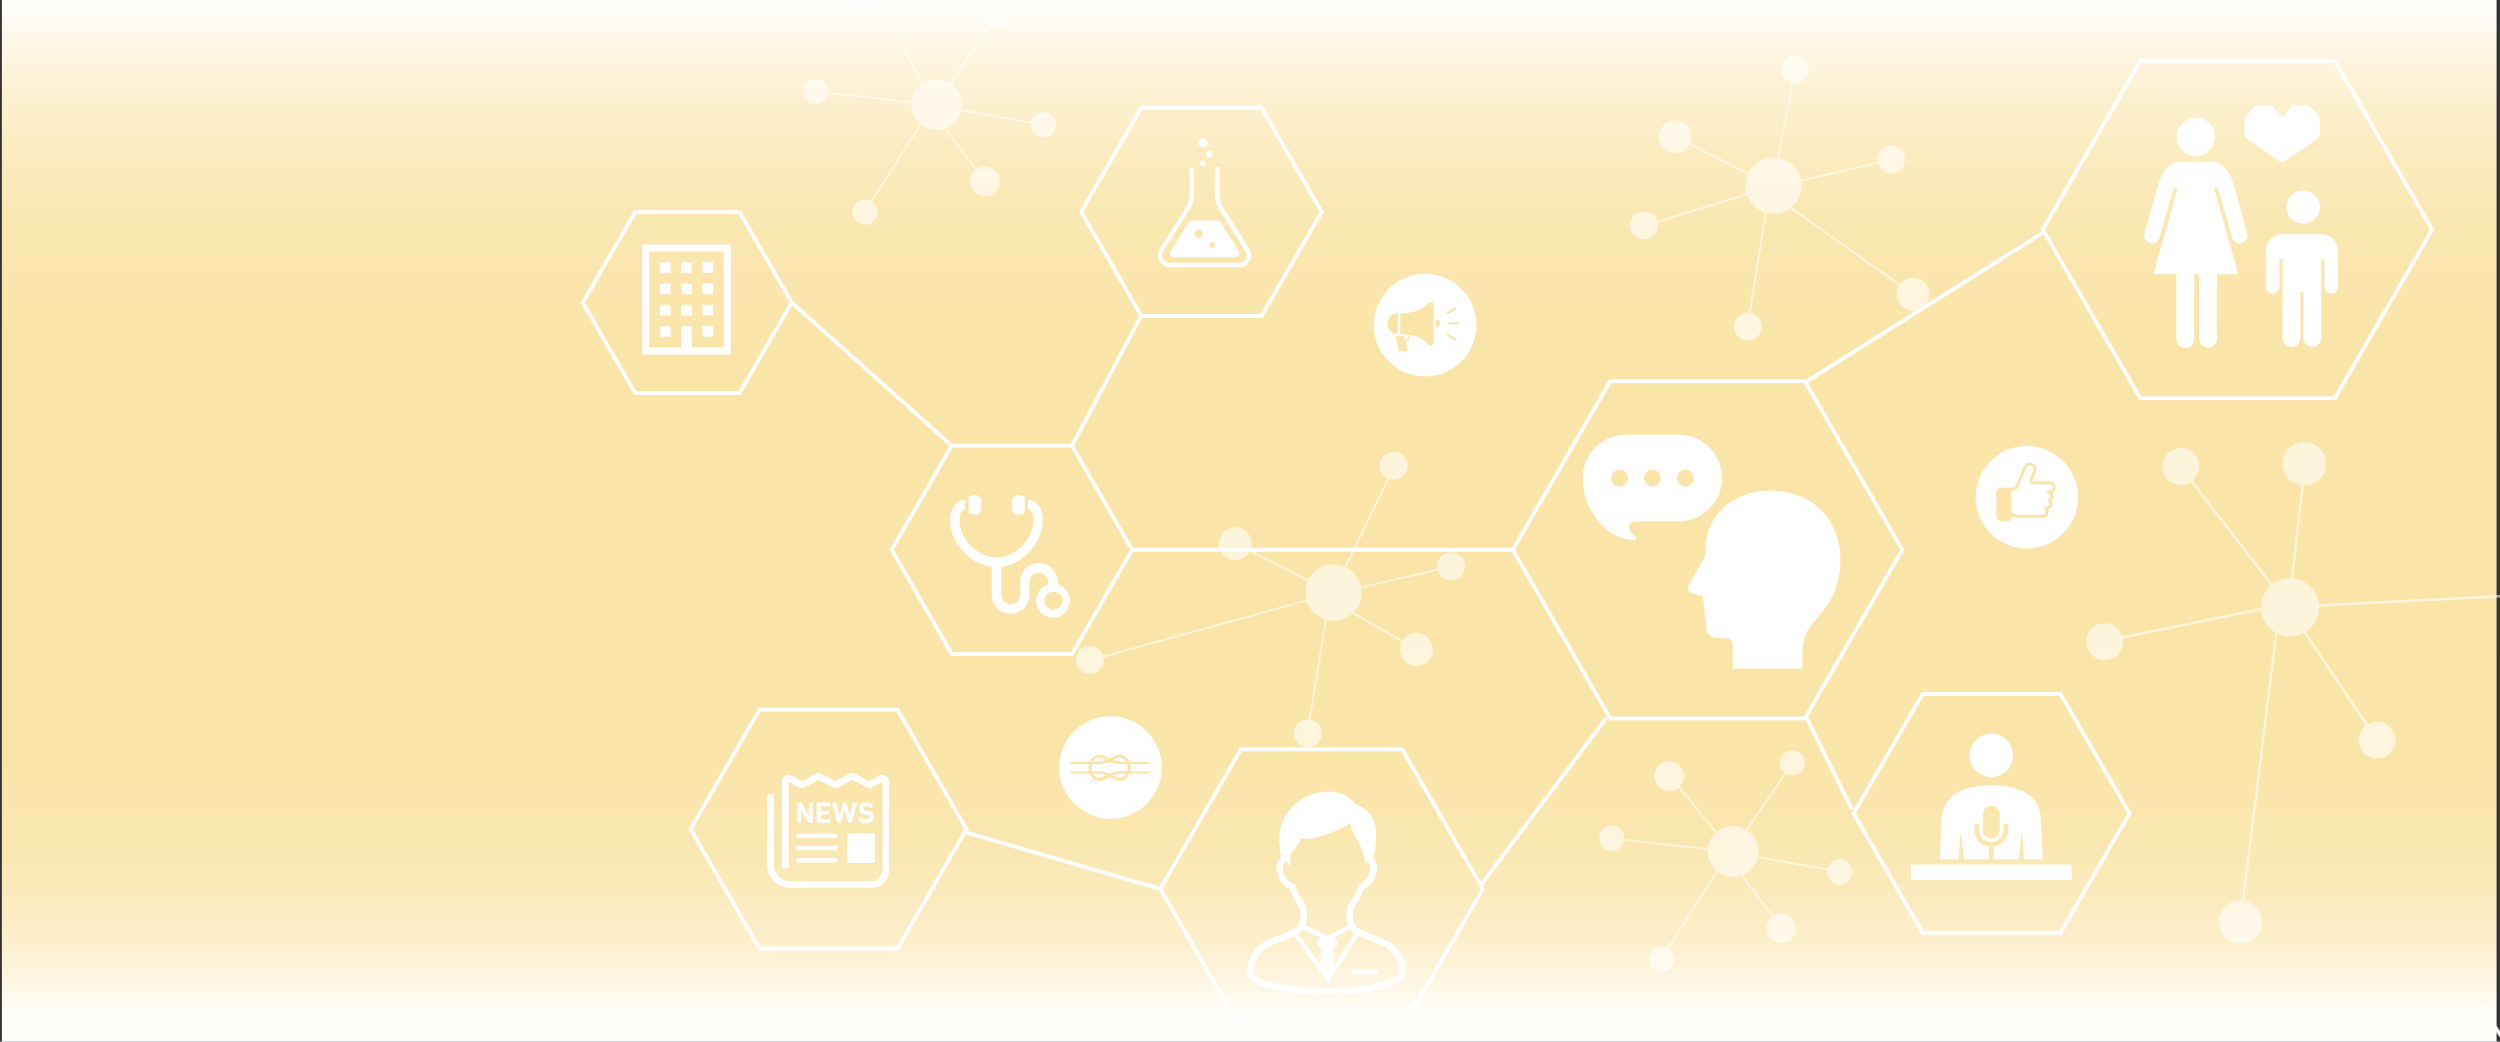 <svg xmlns="http://www.w3.org/2000/svg" xmlns:xlink="http://www.w3.org/1999/xlink" viewBox="0 0 600 250"><rect x="0" y="0" width="600" height="250" fill="#333333" stroke="none"/><defs><style>.cls-1{fill:url(#名称未設定グラデーション_89);}.cls-2{opacity:0.6;}.cls-3{fill:#fff;}.cls-4,.cls-5,.cls-6,.cls-7{fill:none;stroke:#fff;stroke-miterlimit:10;}.cls-4{stroke-width:0.46px;}.cls-5{stroke-width:0.61px;}.cls-6{stroke-width:0.42px;}.cls-7{stroke-width:0.93px;}.cls-8{fill:#fae4a7;}</style><linearGradient id="名称未設定グラデーション_89" x1="299.82" y1="2.43" x2="299.82" y2="242.98" gradientUnits="userSpaceOnUse"><stop offset="0" stop-color="#fefdfa"/><stop offset="0.03" stop-color="#fdf7e6"/><stop offset="0.09" stop-color="#fcf0cf"/><stop offset="0.15" stop-color="#fbebbd"/><stop offset="0.22" stop-color="#fae7b0"/><stop offset="0.32" stop-color="#fae5a9"/><stop offset="0.53" stop-color="#fae4a7"/><stop offset="0.75" stop-color="#fae5a9"/><stop offset="0.83" stop-color="#fae7b0"/><stop offset="0.88" stop-color="#fbeabb"/><stop offset="0.93" stop-color="#fcefcc"/><stop offset="0.97" stop-color="#fdf6e2"/><stop offset="1" stop-color="#fefdfa"/></linearGradient></defs><title>アートボード 2</title><g id="レイヤー_6のコピー_2" data-name="レイヤー 6のコピー 2"><rect class="cls-1" x="0.45" y="-0.25" width="598.73" height="250.25"/></g><g id="レイヤー_4" data-name="レイヤー 4"><g class="cls-2"><circle class="cls-3" cx="425.63" cy="44.56" r="6.76"/><circle class="cls-3" cx="459.12" cy="70.65" r="3.96"/><circle class="cls-3" cx="402.05" cy="32.86" r="3.96"/><circle class="cls-3" cx="453.85" cy="38.3" r="3.36"/><circle class="cls-3" cx="419.49" cy="78.39" r="3.36"/><circle class="cls-3" cx="430.79" cy="16.62" r="3.36"/><circle class="cls-3" cx="394.56" cy="54.09" r="3.36"/><polyline class="cls-4" points="430.63 17.4 425.45 44.74 402.57 32.96"/><line class="cls-4" x1="425.45" y1="44.74" x2="394.87" y2="54.09"/><polyline class="cls-4" points="459.12 70.65 424.6 46.19 419.49 77.77"/><line class="cls-4" x1="453.85" y1="38.3" x2="425.99" y2="44.8"/></g><g class="cls-2"><circle class="cls-3" cx="320.03" cy="142.2" r="6.76"/><circle class="cls-3" cx="339.95" cy="155.89" r="3.96"/><circle class="cls-3" cx="296.45" cy="130.5" r="3.96"/><circle class="cls-3" cx="348.25" cy="135.94" r="3.36"/><circle class="cls-3" cx="313.88" cy="176.03" r="3.36"/><circle class="cls-3" cx="334.47" cy="111.79" r="3.36"/><circle class="cls-3" cx="261.56" cy="158.39" r="3.36"/><polyline class="cls-4" points="334.32 112.56 319.84 142.38 296.97 130.6"/><line class="cls-4" x1="319.84" y1="142.38" x2="261.87" y2="158.39"/><polyline class="cls-4" points="339.95 155.89 318.99 143.83 313.88 175.41"/><line class="cls-4" x1="348.25" y1="135.94" x2="320.39" y2="142.44"/></g><g class="cls-2"><circle class="cls-3" cx="549.62" cy="145.78" r="6.96"/><circle class="cls-3" cx="537.71" cy="221.28" r="5.21"/><circle class="cls-3" cx="553.04" cy="111.29" r="5.21"/><circle class="cls-3" cx="570.49" cy="177.62" r="4.42"/><circle class="cls-3" cx="505.09" cy="153.98" r="4.42"/><circle class="cls-3" cx="523.4" cy="111.96" r="4.42"/><polyline class="cls-5" points="609.56 142.62 549.31 145.64 553.16 111.98"/><line class="cls-5" x1="549.31" y1="145.64" x2="523.55" y2="112.34"/><polyline class="cls-5" points="537.71 221.28 547.13 145.27 505.85 153.7"/><line class="cls-5" x1="570.49" y1="177.62" x2="549.49" y2="146.33"/></g><g class="cls-2"><circle class="cls-3" cx="415.93" cy="204.35" r="6.1"/><circle class="cls-3" cx="427.54" cy="222.79" r="3.57"/><circle class="cls-3" cx="400.59" cy="186.26" r="3.57"/><circle class="cls-3" cx="441.53" cy="209.24" r="3.03"/><circle class="cls-3" cx="398.78" cy="230.16" r="3.03"/><circle class="cls-3" cx="430.17" cy="183.07" r="3.03"/><circle class="cls-3" cx="386.82" cy="201.15" r="3.03"/><polyline class="cls-6" points="429.76 183.65 415.71 204.44 400.98 186.53"/><line class="cls-6" x1="415.71" y1="204.44" x2="387.07" y2="201.26"/><polyline class="cls-6" points="427.54 222.79 414.49 205.33 399 229.65"/><line class="cls-6" x1="441.53" y1="209.24" x2="416.14" y2="204.68"/></g><g class="cls-2"><circle class="cls-3" cx="224.78" cy="25.09" r="6.1"/><circle class="cls-3" cx="236.38" cy="43.53" r="3.57"/><circle class="cls-3" cx="207.87" cy="-3.34" r="4.66"/><circle class="cls-3" cx="250.37" cy="29.97" r="3.03"/><circle class="cls-3" cx="207.62" cy="50.9" r="3.03"/><circle class="cls-3" cx="239.01" cy="3.8" r="3.03"/><circle class="cls-3" cx="195.66" cy="21.89" r="3.03"/><polyline class="cls-6" points="238.61 4.39 224.56 25.17 208.39 -2.99"/><line class="cls-6" x1="224.56" y1="25.17" x2="195.92" y2="22"/><polyline class="cls-6" points="236.38 43.53 223.34 26.07 207.84 50.39"/><line class="cls-6" x1="250.37" y1="29.97" x2="224.99" y2="25.41"/></g></g><g id="六角形"><polygon class="cls-7" points="433.18 91.49 386.45 91.49 363.09 131.95 386.45 172.42 433.18 172.42 456.54 131.95 433.18 91.49"/><polygon class="cls-7" points="560.38 14.64 513.65 14.64 490.29 55.1 513.65 95.57 560.38 95.57 583.74 55.1 560.38 14.64"/><polygon class="cls-7" points="336.52 179.83 297.82 179.83 278.47 213.35 297.82 246.87 336.52 246.87 355.87 213.35 336.52 179.83"/><polygon class="cls-7" points="494.53 166.54 461.43 166.54 444.87 195.21 461.43 223.88 494.53 223.88 511.09 195.21 494.53 166.54"/><polygon class="cls-7" points="215.4 170.32 182.29 170.32 165.74 199 182.29 227.67 215.4 227.67 231.95 199 215.4 170.32"/><polygon class="cls-7" points="177.49 50.91 152.42 50.91 139.88 72.62 152.42 94.33 177.49 94.33 190.03 72.62 177.49 50.91"/><polygon class="cls-7" points="257.29 106.96 228.43 106.96 214.01 131.95 228.43 156.94 257.29 156.94 271.71 131.95 257.29 106.96"/><polygon class="cls-7" points="302.79 25.86 273.93 25.86 259.5 50.85 273.93 75.83 302.79 75.83 317.21 50.85 302.79 25.86"/><line class="cls-7" x1="271.71" y1="131.95" x2="362.99" y2="131.95"/><path class="cls-3" d="M188.39,186.18h0Z"/><path class="cls-3" d="M212.6,186.17a1.68,1.68,0,0,0-.82-.22,1.55,1.55,0,0,0-.75.19l-2.49,1.35-3.27-1.77a1.71,1.71,0,0,0-.76-.19,1.64,1.64,0,0,0-.75.19l-3.27,1.77-3.26-1.77a1.61,1.61,0,0,0-1.52,0l-3.26,1.77L190,186.14a1.64,1.64,0,0,0-.75-.19,1.71,1.71,0,0,0-.82.22,1.6,1.6,0,0,0-.77,1.37v20.88h1.63v-20.8l2.44,1.32a1.62,1.62,0,0,0,1.52,0l3.26-1.77,3.27,1.77a1.52,1.52,0,0,0,.75.19,1.59,1.59,0,0,0,.76-.19l3.26-1.77,3.27,1.77a1.6,1.6,0,0,0,1.51,0l2.45-1.32v21.26a2.59,2.59,0,0,1-2.58,2.58H189.57a3.82,3.82,0,0,1-3.82-3.82v-17h-1.63v17a5.45,5.45,0,0,0,5.45,5.45h19.59a4.21,4.21,0,0,0,4.21-4.21V187.54A1.6,1.6,0,0,0,212.6,186.17Z"/><rect class="cls-3" x="203.34" y="199.95" width="6.65" height="7.17"/><rect class="cls-3" x="191.13" y="200.06" width="9.81" height="1.09"/><rect class="cls-3" x="191.13" y="205.93" width="9.81" height="1.09"/><rect class="cls-3" x="191.13" y="202.99" width="9.81" height="1.09"/><path class="cls-3" d="M192.28,197.42v-3h0l1.72,3a.13.13,0,0,0,.12.07H195l.08-.07V192.7l-.08-.07h-.8l-.08.07v3.06h0l-1.72-3.06a.13.13,0,0,0-.12-.07h-.86l-.07.07v4.72l.07.07h.81Z"/><polygon class="cls-3" points="197.11 193.54 199.2 193.54 199.27 193.47 199.27 192.7 199.2 192.63 196.09 192.63 196.01 192.7 196.01 197.42 196.09 197.49 199.2 197.49 199.27 197.42 199.27 196.66 199.2 196.58 197.11 196.58 197.06 196.54 197.06 195.53 197.11 195.49 198.85 195.49 198.92 195.42 198.92 194.66 198.85 194.59 197.11 194.59 197.06 194.54 197.06 193.58 197.11 193.54"/><path class="cls-3" d="M205.63,192.63h-.92c-.05,0-.07,0-.08.07l-.67,3.05h0l-.86-3.05-.08-.07h-.62a.11.11,0,0,0-.1.07l-.83,3.05h0l-.7-3.05a.09.09,0,0,0-.09-.07h-.92s-.06,0-.06.07l1.26,4.72.09.07h.71a.11.11,0,0,0,.1-.07l.85-3h0l.84,3a.11.11,0,0,0,.1.07h.71a.1.1,0,0,0,.1-.07l1.25-4.72S205.68,192.63,205.63,192.63Z"/><path class="cls-3" d="M207.92,196.65a2.08,2.08,0,0,1-1.28-.5h-.1l-.55.62v.12a2.85,2.85,0,0,0,1.87.67c1.26,0,1.91-.65,1.91-1.53s-.53-1.34-1.53-1.47l-.25,0c-.56-.08-.76-.26-.76-.54s.22-.52.65-.52a2,2,0,0,1,1.13.37l.1,0,.43-.66s0-.07,0-.1a2.72,2.72,0,0,0-1.65-.51,1.52,1.52,0,0,0-1.73,1.49c0,.86.56,1.32,1.54,1.46l.26,0c.58.08.75.26.75.54S208.42,196.65,207.92,196.65Z"/><circle class="cls-3" cx="486.45" cy="119.33" r="12.31"/><path class="cls-8" d="M493.33,117a1.47,1.47,0,0,0-1.47-1.48h-3.42c-.2,0-.38,0-.5,0h-.14v0s0,0,0-.08a.38.38,0,0,1,0-.1l.84-2.08a1.66,1.66,0,0,0,.12-.61,1.63,1.63,0,0,0-1-1.51,1.66,1.66,0,0,0-.61-.12,1.61,1.61,0,0,0-1.51,1h0l-1.42,3.59h0c-.1.23-.17.44-.25.62a1.63,1.63,0,0,1-.35.6.78.78,0,0,1-.24.13,1.09,1.09,0,0,1-.4.06,1.39,1.39,0,0,0-.3,0h-2.31a1.24,1.24,0,0,0-1.24,1.24v5.6a1.24,1.24,0,0,0,1.24,1.24h1.71a.69.69,0,0,0,.69-.69v-.57a2.25,2.25,0,0,0,.38.19,4.9,4.9,0,0,0,1.73.25h5.31a1.47,1.47,0,0,0,1.48-1.47,1.41,1.41,0,0,0-.11-.54,1.48,1.48,0,0,0,.82-2.13,1.29,1.29,0,0,0,.36-.54,1.89,1.89,0,0,0,.11-.67,1.06,1.06,0,0,0-.09-.42,1.91,1.91,0,0,0-.15-.28A1.46,1.46,0,0,0,493.33,117Zm-1.47.74h-.25a.38.38,0,0,0-.26.11.4.4,0,0,0-.1.26.34.34,0,0,0,.36.36.35.35,0,0,1,.18,0,.5.5,0,0,1,.22.21.51.51,0,0,1,.08.25,1.18,1.18,0,0,1-.1.53.5.5,0,0,1-.11.13.61.61,0,0,1-.18.07.37.37,0,0,0-.16.64.74.74,0,0,1,.28.57.76.76,0,0,1-.75.75h-.17a.35.35,0,0,0-.34.23.35.35,0,0,0,.09.4.74.74,0,0,1,.26.56.76.76,0,0,1-.75.75h-5.31a4.49,4.49,0,0,1-1.35-.17,1.85,1.85,0,0,1-.61-.32,1.06,1.06,0,0,1-.15-.15v-5.18l.21,0a1.77,1.77,0,0,0,.82-.18,1.41,1.41,0,0,0,.43-.33,2.57,2.57,0,0,0,.38-.66c.1-.23.18-.46.28-.69h0l1.43-3.59a.9.9,0,0,1,.84-.56,1.06,1.06,0,0,1,.34.06.9.9,0,0,1,.56.84.83.83,0,0,1-.07.34l-.86,2.13a.29.29,0,0,0,0,.09,1.79,1.79,0,0,0,0,.23,1,1,0,0,0,.07.38.78.78,0,0,0,.16.24.75.75,0,0,0,.34.18,1.15,1.15,0,0,0,.31,0c.2,0,.39,0,.5,0h3.42a.75.75,0,1,1,0,1.49Z"/><path class="cls-3" d="M379.84,114.73c0,7.62,5.62,14.86,12.26,14.86.51,0,1-.37.37-.83a2.92,2.92,0,0,1-1.48-2.37c0-.57.46-1.26,1.95-1.26h9.94a10.4,10.4,0,0,0,0-20.8H390.24A10.4,10.4,0,0,0,379.84,114.73Zm22.64,0a2,2,0,1,1,2,2A2,2,0,0,1,402.48,114.73Zm-7.9,0a2,2,0,1,1,2,2A2,2,0,0,1,394.58,114.73Zm-7.9,0a2,2,0,1,1,2,2A2,2,0,0,1,386.68,114.73Z"/><path class="cls-3" d="M288.77,35.42a1.12,1.12,0,1,0-1.11-1.12A1.12,1.12,0,0,0,288.77,35.42Z"/><path class="cls-3" d="M289.35,39.2a.66.66,0,1,0-.66.66A.67.67,0,0,0,289.35,39.2Z"/><path class="cls-3" d="M289.47,36.85a.79.79,0,1,0,1.57,0,.79.79,0,0,0-1.57,0Z"/><path class="cls-3" d="M299.86,59.74l-6.28-10a5.75,5.75,0,0,1-.87-3.05V40.15H291.6v6.51a6.87,6.87,0,0,0,1,3.64l6.28,10a1.79,1.79,0,0,1,.05,1.84,1.81,1.81,0,0,1-1.58.93h0l-16.61,0a1.81,1.81,0,0,1-1.58-.93,1.86,1.86,0,0,1,.05-1.84l6.31-10a6.88,6.88,0,0,0,1.05-3.64v-6.5H285.5v6.5a5.76,5.76,0,0,1-.88,3.05l-6.31,10a3,3,0,0,0-.44,1.55,2.91,2.91,0,0,0,2.91,2.92l16.62,0v0h0a2.9,2.9,0,0,0,2.51-1.5,2.83,2.83,0,0,0,.37-1.41A2.91,2.91,0,0,0,299.86,59.74Z"/><path class="cls-3" d="M285.27,53.35l-4.34,6.89a1,1,0,0,0,0,1,1,1,0,0,0,.83.51h14.7a1,1,0,0,0,.83-.49,1,1,0,0,0,0-1l-4.32-6.89a1,1,0,0,0-.81-.45h-6A.93.93,0,0,0,285.27,53.35ZM291,58.14a.69.69,0,1,1-.69.69A.69.69,0,0,1,291,58.14Zm-3.33-3a1,1,0,1,1-1,1A1,1,0,0,1,287.66,55.15Z"/><path class="cls-3" d="M337.1,230.88a7.59,7.59,0,0,0-3-4.32,11.9,11.9,0,0,0-2-1.16c-1-.49-2.1-.86-3.09-1.23a16.16,16.16,0,0,1-2.57-1.12,4.76,4.76,0,0,1-.68-.48,2.94,2.94,0,0,1-.7-.81,2.45,2.45,0,0,1-.32-1,8.38,8.38,0,0,1-.05-.84,10.56,10.56,0,0,1,.26-2.16,9.19,9.19,0,0,0,1.22-1.79,18.49,18.49,0,0,0,1.11-2.52A4.82,4.82,0,0,0,328,213a4.93,4.93,0,0,0,1.42-1.48,7.59,7.59,0,0,0,1-2.45,3.29,3.29,0,0,0,.1-.82,3.81,3.81,0,0,0-.36-1.58,3.91,3.91,0,0,0-.58-.91c.12-.44.26-1,.39-1.7a18.79,18.79,0,0,0,.32-3.28,12.72,12.72,0,0,0-.22-2.36,8.34,8.34,0,0,0-.54-1.74,6.44,6.44,0,0,0-1.63-2.29,6.81,6.81,0,0,0-2.58-1.4,10.06,10.06,0,0,0-1.36-1.34,7.4,7.4,0,0,0-2.47-1.31,8.9,8.9,0,0,0-2.55-.34q-.67,0-1.35.06c-.42,0-.78.09-1.09.14a7.61,7.61,0,0,0-1.23.31c-.37.13-.74.28-1.21.47a7.19,7.19,0,0,0-.7.32,12,12,0,0,0-1.82,1.13,11.75,11.75,0,0,0-3,3.31,10.24,10.24,0,0,0-1.08,2.49,10.9,10.9,0,0,0-.42,3.07,13.26,13.26,0,0,0,.19,2.2v.16l0,.3c0,.15,0,.31.05.44s0,.13,0,.18a.43.43,0,0,0,0,.05v0h0v.09l.19.84a4.19,4.19,0,0,0-.69,1,3.7,3.7,0,0,0-.41,1.69,3.27,3.27,0,0,0,.1.81h0a8.16,8.16,0,0,0,.58,1.75,5.43,5.43,0,0,0,1.29,1.79,5.22,5.22,0,0,0,1.2.78,19.89,19.89,0,0,0,1.1,2.52,10.17,10.17,0,0,0,1.22,1.79,9.9,9.9,0,0,1,.27,2.16,6.19,6.19,0,0,1-.05.84,2.82,2.82,0,0,1-.18.76,2.56,2.56,0,0,1-.6.88,5.18,5.18,0,0,1-1,.74,13.34,13.34,0,0,1-1.41.66c-.91.37-1.94.71-3,1.13a17.25,17.25,0,0,0-2.34,1.12,9.71,9.71,0,0,0-1.62,1.18,7.39,7.39,0,0,0-1.85,2.62,9.57,9.57,0,0,0-.71,3.82,1.73,1.73,0,0,0,.12.6,2.27,2.27,0,0,0,.27.48,4.25,4.25,0,0,0,.8.78,9.83,9.83,0,0,0,2.33,1.19,29.09,29.09,0,0,0,6,1.43,69.06,69.06,0,0,0,9.51.59,72.18,72.18,0,0,0,8.46-.45,39.63,39.63,0,0,0,4.59-.81,21,21,0,0,0,2.53-.76,12.9,12.9,0,0,0,1.42-.64,8.62,8.62,0,0,0,.83-.51,3.68,3.68,0,0,0,.87-.84,2.12,2.12,0,0,0,.27-.49,1.56,1.56,0,0,0,.11-.57A10.56,10.56,0,0,0,337.1,230.88Zm-12-6.78-4.76,7.43-.53-3.65,1.35-1.43-.88-1.46,3.69-1.94.33.38A5.17,5.17,0,0,0,325.13,224.1ZM312,215.17a17.61,17.61,0,0,1-1.13-2.63l-.12-.35-.35-.13a3,3,0,0,1-.71-.36,3.37,3.37,0,0,1-1-1,6.54,6.54,0,0,1-.76-1.95h0a2.49,2.49,0,0,1-.05-.46,2.12,2.12,0,0,1,.24-1,3.15,3.15,0,0,1,.52-.71,13.15,13.15,0,0,0,.78,1.1c.36.35.41-.49.24-1.44-.32-1.73.53-.95,2.68-5.12,4.29,1,11.79-3.61,11.79-3.61a7.92,7.92,0,0,0,1.52,4c1.36,1.81,2.13,6.06,2.13,6.06s.18-.35.46-.82a2.91,2.91,0,0,1,.4.61,2.09,2.09,0,0,1,.21.91,1.89,1.89,0,0,1-.06.47,6.65,6.65,0,0,1-.47,1.43,3.74,3.74,0,0,1-.91,1.27,3.05,3.05,0,0,1-1,.62l-.35.13-.13.35a19.55,19.55,0,0,1-1.12,2.64,8.09,8.09,0,0,1-1.13,1.62l-.16.16,0,.21a11.89,11.89,0,0,0-.35,2.71c0,.32,0,.65.05,1a4.72,4.72,0,0,0,.28,1.15s0,0,0,.05l-4.83,2.54-5.35-2.48a4.31,4.31,0,0,0,.33-1.27h0c0-.35.05-.68.05-1a11.82,11.82,0,0,0-.35-2.71l0-.21-.16-.16A7.53,7.53,0,0,1,312,215.17Zm-.05,8.69a4.21,4.21,0,0,0,.76-.76l4.09,1.9-.88,1.45,1.35,1.43-.49,3.44-5.21-7.18C311.67,224.05,311.8,224,311.92,223.86Zm23.89,9.85a1.91,1.91,0,0,1-.39.41,5.31,5.31,0,0,1-.74.48,11.86,11.86,0,0,1-2.22.9,32,32,0,0,1-5.59,1.14,69.42,69.42,0,0,1-8.51.47,70.92,70.92,0,0,1-8.26-.44,37.83,37.83,0,0,1-4.4-.77,20.56,20.56,0,0,1-2.35-.71,12.82,12.82,0,0,1-1.24-.55,7.42,7.42,0,0,1-.64-.4,2.19,2.19,0,0,1-.51-.48.4.4,0,0,1-.07-.12h0a8.83,8.83,0,0,1,.28-2.32,5.83,5.83,0,0,1,.62-1.52,6.22,6.22,0,0,1,1.73-1.91,11.71,11.71,0,0,1,1.73-1c.93-.44,1.94-.8,2.93-1.17a21.52,21.52,0,0,0,2.4-1L318.8,236l7.28-11.37c.37.18.75.36,1.14.52,1,.4,2,.74,3,1.14a17,17,0,0,1,2.15,1,8.81,8.81,0,0,1,1.38,1,5.81,5.81,0,0,1,1.49,2.08,8.12,8.12,0,0,1,.59,3.22S335.83,233.67,335.81,233.71Z"/><rect class="cls-3" x="324.32" y="232.73" width="6.36" height="1.11"/><path class="cls-3" d="M477.9,186.48a5.2,5.2,0,1,0-5.2-5.19A5.19,5.19,0,0,0,477.9,186.48Z"/><rect class="cls-3" x="458.62" y="207.51" width="38.55" height="3.72"/><path class="cls-3" d="M470.54,199.44l.83,6.8h5.95v-3.05a4.06,4.06,0,0,1-3.48-4v-.91a.58.58,0,1,1,1.16,0v.91a2.9,2.9,0,0,0,5.8,0v-.91a.58.58,0,1,1,1.16,0v.91a4.06,4.06,0,0,1-3.48,4v3.05h5.95l.83-6.8.52,6.8h4.48l-.44-9.65c-.35-7.34-8.23-8.13-11.92-8.13s-11.56.79-11.92,8.13l-.44,9.65H470Zm5.33-4a2,2,0,0,1,4.06,0v3.77a2,2,0,0,1-4.06,0v-3.77Z"/><path class="cls-3" d="M426.11,117.77c-9.23-.57-17,5.23-16.82,14.69v.86l-4,7.08a1.37,1.37,0,0,0,.92,2l2.48.69.78,7.5a2.59,2.59,0,0,0,2.87,2.5l2,.16a1.37,1.37,0,0,1,1.52,1.36v5.87h16.74v-4a12.11,12.11,0,0,1,1.14-5c2.71-4.34,7.13-6.65,7.88-15.55S437,118.44,426.11,117.77Z"/><circle class="cls-3" cx="342.03" cy="78.03" r="12.31"/><path class="cls-8" d="M337.91,81a1.11,1.11,0,0,1-.45.5,1.28,1.28,0,0,1-.24.11l-.27-1H335l.67,3.4a.44.44,0,0,0,.44.36h1.26a.47.47,0,0,0,.35-.18.43.43,0,0,0,.07-.38L337.34,82l.11,0a1.48,1.48,0,0,0,.7-.52,1.79,1.79,0,0,0,.32-.74l-.46-.08A2,2,0,0,1,337.91,81Z"/><path class="cls-8" d="M343.4,72.45c-.35,0-.92.61-1.17.85s-1.9,1.89-6.17,1.89v5c4.27,0,6,1.67,6.17,1.89s.82.85,1.17.85a.64.64,0,0,0,.64-.64V73.09A.64.64,0,0,0,343.4,72.45Z"/><path class="cls-8" d="M335.47,75.2a2.5,2.5,0,0,0,0,5Z"/><path class="cls-8" d="M344.56,76.76v1.87a.94.94,0,1,0,0-1.87Z"/><rect class="cls-8" x="347.63" y="77.39" width="2.53" height="0.49"/><polygon class="cls-8" points="349.55 74.08 349.29 73.67 346.99 75.13 347.26 75.54 349.55 74.08"/><polygon class="cls-8" points="346.99 80.33 349.29 81.8 349.55 81.39 347.26 79.92 346.99 80.33"/><path class="cls-3" d="M554.4,25.68a1.82,1.82,0,0,0-1.1-.44h-2.45a1.61,1.61,0,0,0-1.05.48l-1.67,2a.51.51,0,0,1-.81,0l-1.68-2a1.61,1.61,0,0,0-1-.48h-2.45a1.82,1.82,0,0,0-1.09.44l-1.93,1.85a1.63,1.63,0,0,0-.46,1v3.75a1.37,1.37,0,0,0,.52,1l8,5.51a1,1,0,0,0,1,0l8-5.51a1.37,1.37,0,0,0,.52-1V28.57a1.67,1.67,0,0,0-.45-1Z"/><path class="cls-3" d="M527,37.47a4.6,4.6,0,1,0-4.6-4.6A4.59,4.59,0,0,0,527,37.47Z"/><path class="cls-3" d="M536,44c-.94-3.14-3-5.23-5.37-5.23h-7.18c-2.35,0-4.44,2.09-5.37,5.23l-3.38,12A1.89,1.89,0,0,0,516,58.32,1.86,1.86,0,0,0,518.31,57l3.37-12h1l-5.87,20.81h5.53V81.25a2.14,2.14,0,1,0,4.27,0V65.81h1.18V81.25a2.14,2.14,0,1,0,4.28,0V65.81h5.12L531.32,45h1l3.38,12A1.85,1.85,0,0,0,538,58.32,1.9,1.9,0,0,0,539.34,56Z"/><path class="cls-3" d="M552.74,53.69a4,4,0,1,0-4-4A4,4,0,0,0,552.74,53.69Z"/><path class="cls-3" d="M557.37,56.17h-9.81A4.2,4.2,0,0,0,543.78,60v8.74a1.64,1.64,0,0,0,3.28,0V62.18h.75V81.1a2.15,2.15,0,1,0,4.3,0v-11h.7v11a2.15,2.15,0,1,0,4.3,0V62.18h.76v6.51a1.64,1.64,0,1,0,3.27,0V60A4.2,4.2,0,0,0,557.37,56.17Z"/><path class="cls-3" d="M256.49,142.58A4.11,4.11,0,0,0,255,140.8a4.18,4.18,0,0,0-1.13-.53v-.62a4.5,4.5,0,0,0-.36-1.76,4.56,4.56,0,0,0-4.16-2.76,4.5,4.5,0,0,0-1.76.36,4.52,4.52,0,0,0-2.76,4.16v3.1a2.13,2.13,0,0,1-.18.88,2.24,2.24,0,0,1-.82,1,2.25,2.25,0,0,1-2.15.21,2.26,2.26,0,0,1-1-.82,2.2,2.2,0,0,1-.39-1.27V136a10,10,0,0,0,2.57-.66,11.87,11.87,0,0,0,4.36-3.09,12.57,12.57,0,0,0,1.52-2.08,10.57,10.57,0,0,0,1-2.23,10.06,10.06,0,0,0,.51-3.11,7.31,7.31,0,0,0-.19-1.72,4.91,4.91,0,0,0-.41-1.15,3.75,3.75,0,0,0-.48-.76,3.29,3.29,0,0,0-1.06-.86,3.11,3.11,0,0,0-1.38-.32v2.26a.88.88,0,0,1,.24,0l.17.07a1,1,0,0,1,.29.26,2.19,2.19,0,0,1,.4.84,4.82,4.82,0,0,1,.17,1.35,8.2,8.2,0,0,1-.4,2.42,9.2,9.2,0,0,1-1.18,2.37,10.45,10.45,0,0,1-3.12,3,8.4,8.4,0,0,1-2,.89,7.4,7.4,0,0,1-2.17.32,7.62,7.62,0,0,1-2.85-.56,9.27,9.27,0,0,1-1.9-1.05,10.41,10.41,0,0,1-2.3-2.29,9.45,9.45,0,0,1-1.39-2.66,7.89,7.89,0,0,1-.4-2.42,4.79,4.79,0,0,1,.13-1.2,3,3,0,0,1,.23-.66,2,2,0,0,1,.21-.34,1,1,0,0,1,.33-.27.78.78,0,0,1,.37-.08V120a2.94,2.94,0,0,0-.84.12,2.71,2.71,0,0,0-.68.28,3.11,3.11,0,0,0-.93.8,4.49,4.49,0,0,0-.82,1.65,7.25,7.25,0,0,0-.26,2,10.36,10.36,0,0,0,.51,3.11,11.79,11.79,0,0,0,1.47,2.95,12.45,12.45,0,0,0,3.8,3.63,10.26,10.26,0,0,0,4.2,1.48v6.76a4.49,4.49,0,0,0,.35,1.76,4.62,4.62,0,0,0,1.64,2,4.54,4.54,0,0,0,4.28.42,4.57,4.57,0,0,0,2-1.64,4.47,4.47,0,0,0,.77-2.53v-3.1a2.28,2.28,0,0,1,1-1.88,2.29,2.29,0,0,1,1.27-.38,2.16,2.16,0,0,1,.88.18,2.35,2.35,0,0,1,1,.82,2.26,2.26,0,0,1,.38,1.26v.62l-.44.16a4.06,4.06,0,0,0-1.78,1.47,4,4,0,0,0-.37,3.83,4,4,0,0,0,3.72,2.46,4.11,4.11,0,0,0,1.57-.31,4.06,4.06,0,0,0,2.47-3.73A4,4,0,0,0,256.49,142.58ZM254.75,145a2.25,2.25,0,0,1-.78.95,2.17,2.17,0,0,1-2,.19,2.1,2.1,0,0,1-.94-.78,2.13,2.13,0,0,1-.37-1.2,2.09,2.09,0,0,1,.17-.83,2.13,2.13,0,0,1,2-1.31,2.23,2.23,0,0,1,.83.16,2.21,2.21,0,0,1,1,.78,2.18,2.18,0,0,1,.37,1.2A2.14,2.14,0,0,1,254.75,145Z"/><path class="cls-3" d="M234.94,123.23a1.53,1.53,0,0,0,.56-1.17V120.3a1.5,1.5,0,0,0-.56-1.17,1.52,1.52,0,0,0-1.27-.28l-1.18.28v4.1l1.18.28A1.52,1.52,0,0,0,234.94,123.23Z"/><path class="cls-3" d="M243.47,123.23a1.52,1.52,0,0,0,1.27.28l1.17-.28v-4.1l-1.17-.28a1.52,1.52,0,0,0-1.27.28,1.5,1.5,0,0,0-.56,1.17v1.76A1.53,1.53,0,0,0,243.47,123.23Z"/><path class="cls-3" d="M154.13,58.68V85.07h21.28V58.68Zm19.58,24.69h-7.66V78.26H163.5v5.11h-7.67v-23h17.88Z"/><rect class="cls-3" x="158.39" y="62.94" width="2.55" height="2.55"/><rect class="cls-3" x="163.5" y="62.94" width="2.55" height="2.55"/><rect class="cls-3" x="168.6" y="62.94" width="2.55" height="2.55"/><rect class="cls-3" x="158.39" y="68.05" width="2.55" height="2.55"/><rect class="cls-3" x="163.5" y="68.05" width="2.55" height="2.55"/><rect class="cls-3" x="168.6" y="68.05" width="2.55" height="2.55"/><rect class="cls-3" x="158.39" y="73.16" width="2.55" height="2.55"/><rect class="cls-3" x="163.5" y="73.16" width="2.55" height="2.55"/><rect class="cls-3" x="168.6" y="73.16" width="2.55" height="2.55"/><rect class="cls-3" x="158.39" y="78.26" width="2.55" height="2.55"/><rect class="cls-3" x="168.6" y="78.26" width="2.55" height="2.55"/><line class="cls-7" x1="385.49" y1="172.33" x2="355.49" y2="212.33"/><line class="cls-7" x1="273.99" y1="75.63" x2="257.29" y2="106.96"/><line class="cls-7" x1="433.68" y1="91.49" x2="490.88" y2="55.49"/><line class="cls-7" x1="433.68" y1="172.42" x2="444.49" y2="194.33"/><line class="cls-7" x1="231.99" y1="199.83" x2="278.47" y2="213.35"/><line class="cls-7" x1="595.03" y1="241.38" x2="620.43" y2="276.1"/><line class="cls-7" x1="190.03" y1="72.62" x2="228.43" y2="106.96"/><circle class="cls-3" cx="266.52" cy="184.2" r="12.31"/><path class="cls-8" d="M271.36,184.23a3.41,3.41,0,0,1-.88,2.33,2.25,2.25,0,0,1-2.9.57,17.44,17.44,0,0,0-3.12-1.35c-.48-.08-2.15-.11-2.15-.11h-5.4v-.55h5.68a8,8,0,0,1,3.73.55c1.73.79,2.24,1.13,2.93,1s1.39-1.53,1.39-2.4-.63-2.22-1.39-2.41-1.2.17-2.93,1a8,8,0,0,1-3.73.55h-5.68v-.55h5.4s1.67,0,2.15-.11a16.75,16.75,0,0,0,3.12-1.35,2.25,2.25,0,0,1,2.9.58A3.39,3.39,0,0,1,271.36,184.23Z"/><path class="cls-8" d="M261.22,184.23a3.46,3.46,0,0,0,.88,2.33,2.25,2.25,0,0,0,2.9.57,17.44,17.44,0,0,1,3.12-1.35c.48-.08,2.15-.11,2.15-.11h5.4v-.55H270a8,8,0,0,0-3.73.55c-1.73.79-2.24,1.13-2.93,1s-1.39-1.53-1.39-2.4.63-2.22,1.39-2.41,1.2.17,2.93,1a8,8,0,0,0,3.73.55h5.68v-.55h-5.4s-1.67,0-2.15-.11a16.75,16.75,0,0,1-3.12-1.35,2.25,2.25,0,0,0-2.9.58A3.44,3.44,0,0,0,261.22,184.23Z"/></g></svg>